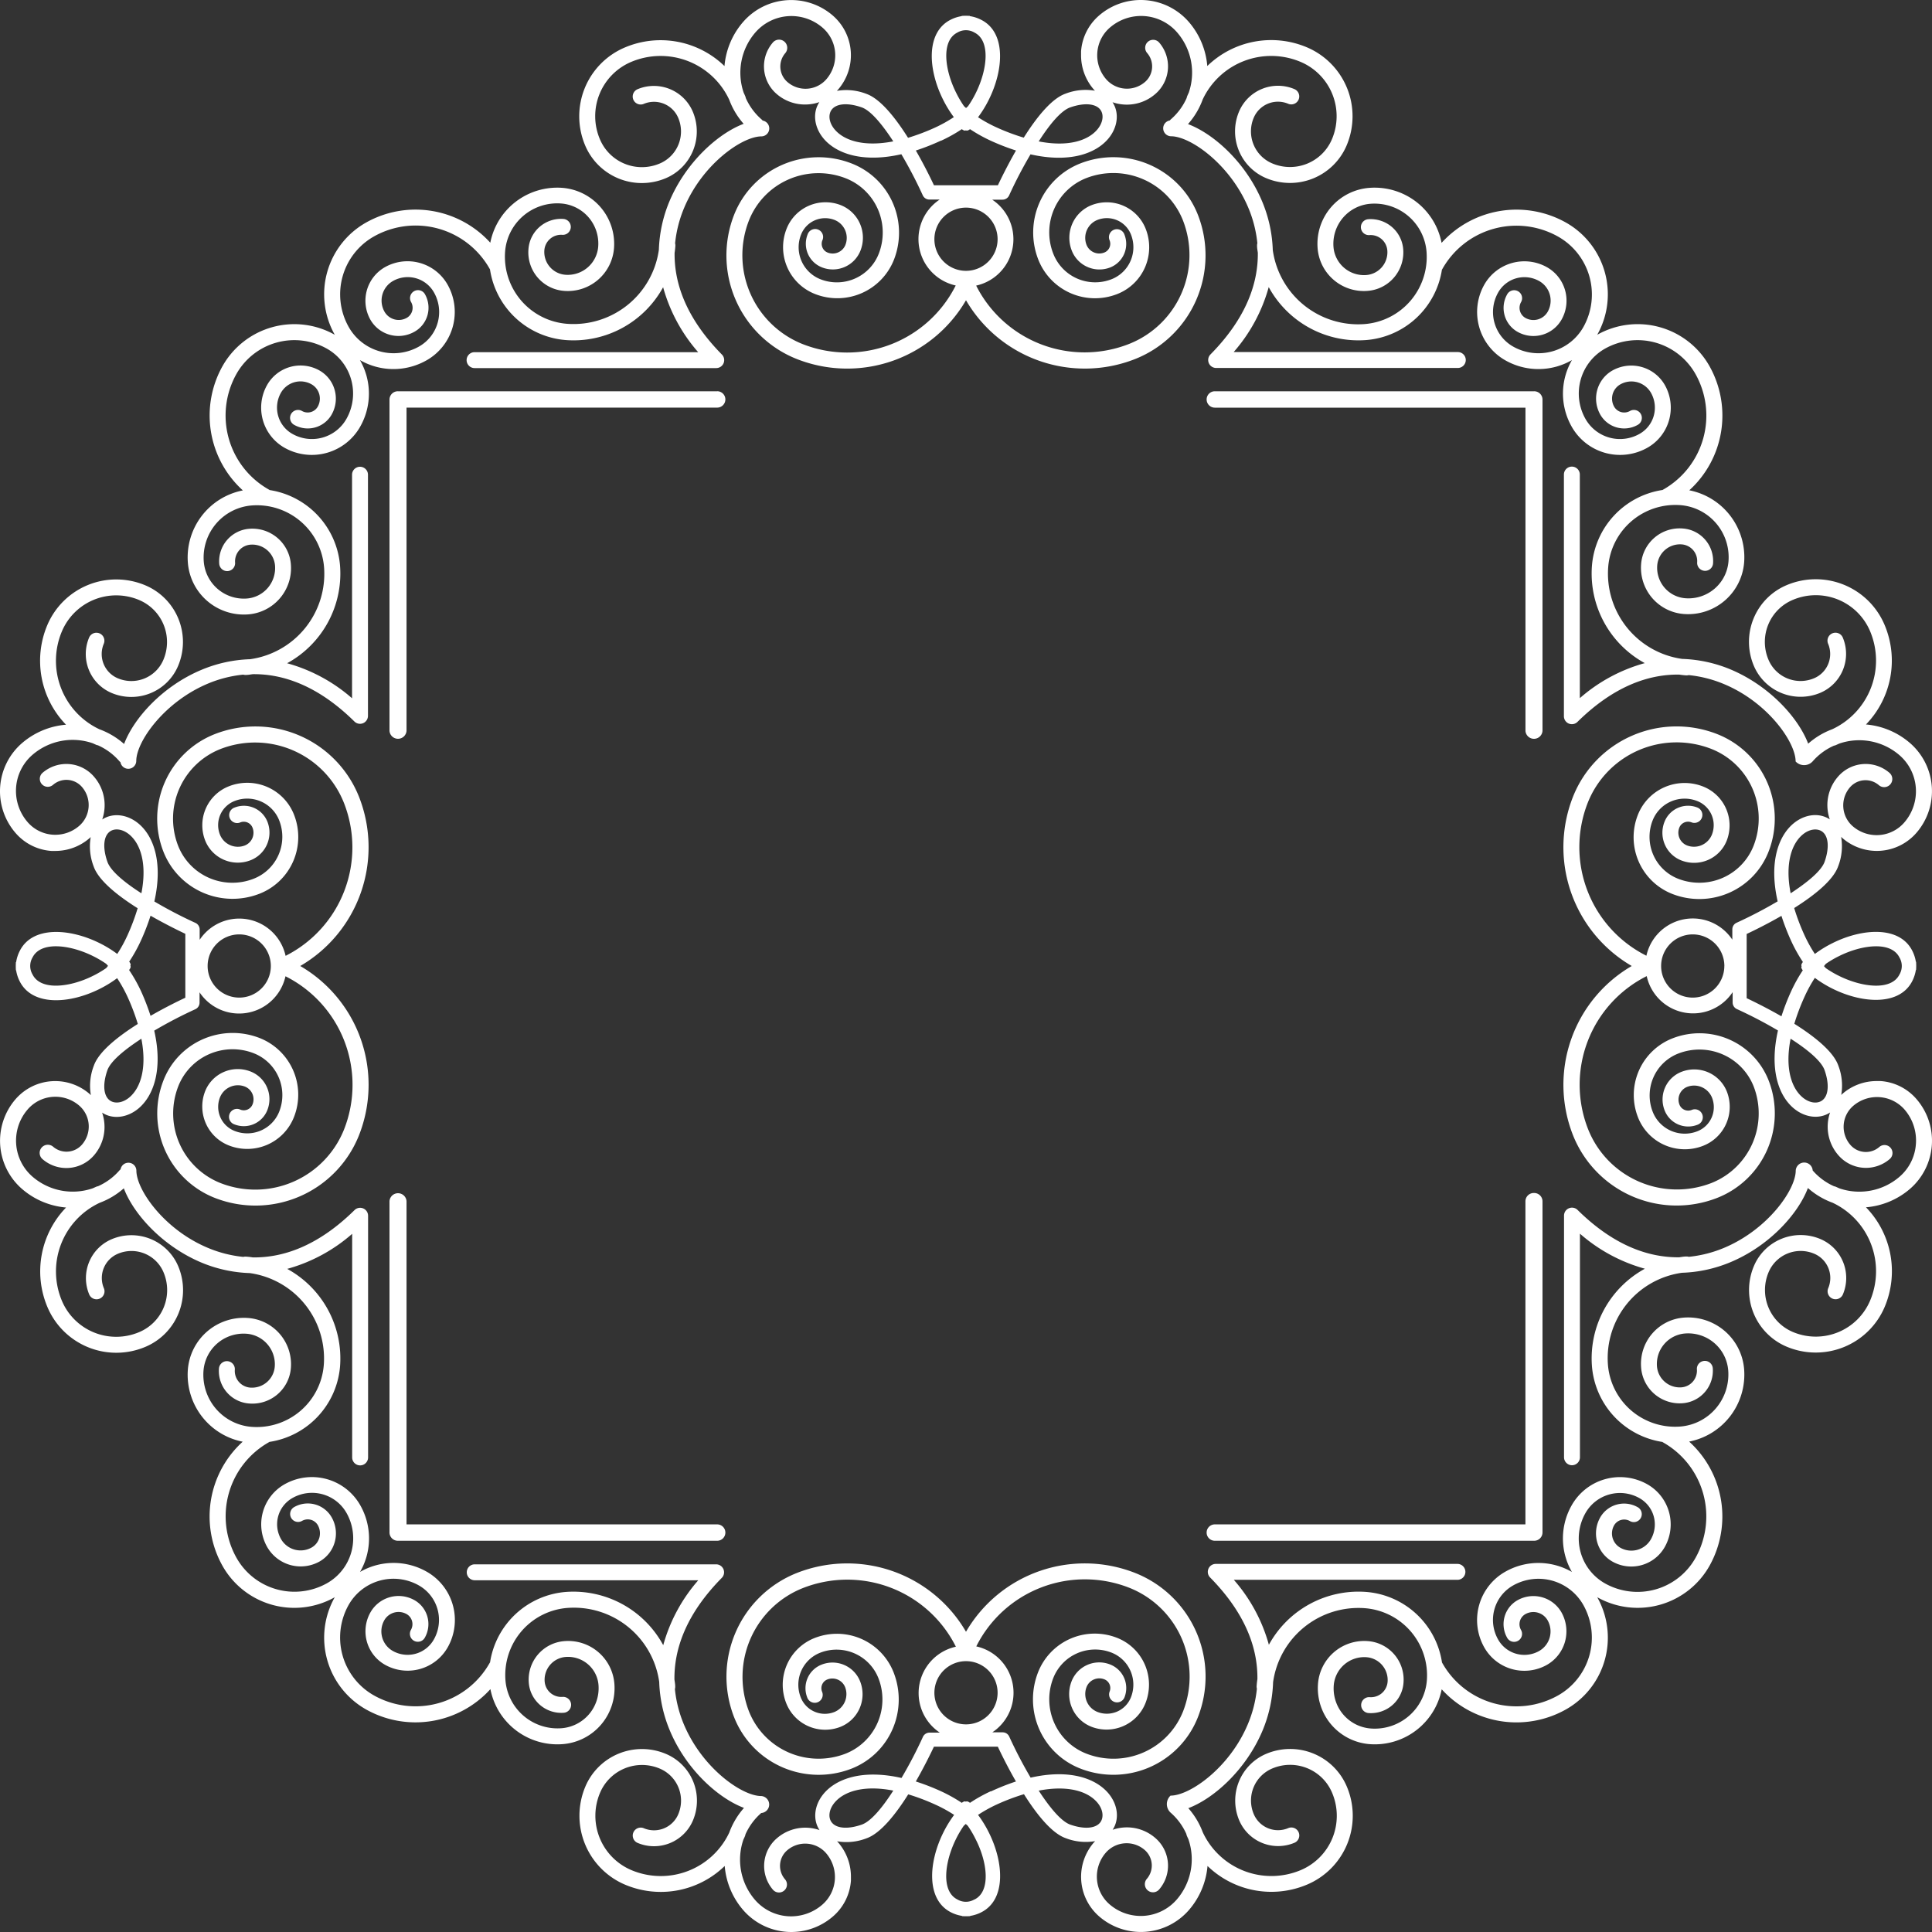 <svg xmlns="http://www.w3.org/2000/svg" viewBox="-0.017 -0.017 500.035 500.035" style=""><rect x="-0.017" y="-0.017" width="500.035" height="500.035" fill="#333333" stroke="none"/><g><title>Depositphotos_70386021_bo</title><g data-name="Layer 2"><g data-name="Layer 1" fill="#fff"><path d="M486.7 279.78h-1a13.49 13.49 0 0 0-8.87 3.31l-.3.28a14.38 14.38 0 0 0-.77-7.62c-1.27-3.63-6.21-7.55-11.38-10.8a55.59 55.59 0 0 1 2.65-7 36.12 36.12 0 0 1 2.67-4.88 29.67 29.67 0 0 0 4.55 2.79c7.83 3.9 17.44 4.46 20.68-2a9.47 9.47 0 0 0 .91-2.83h.06a16.42 16.42 0 0 0 0-2.12h-.06a9.45 9.45 0 0 0-.91-2.82c-3.24-6.48-12.85-5.92-20.68-2a29.67 29.67 0 0 0-4.55 2.79A36.2 36.2 0 0 1 467 242a55.59 55.59 0 0 1-2.65-7c5.16-3.25 10.11-7.17 11.38-10.8a14.38 14.38 0 0 0 .77-7.62l.3.28a13.58 13.58 0 0 0 19.2-1.34 16.48 16.48 0 0 0-1.67-23.22 20 20 0 0 0-11.4-4.81 23.75 23.75 0 0 0 4.83-25.74 19.34 19.34 0 0 0-25.39-10.31 15.92 15.92 0 0 0-8.47 20.85 13.15 13.15 0 0 0 17.22 7 10.94 10.94 0 0 0 5.81-14.29 2.06 2.06 0 0 0-3.8 1.6 6.81 6.81 0 0 1-3.62 8.92 9 9 0 0 1-11.82-4.8 11.79 11.79 0 0 1 6.31-15.48 15.25 15.25 0 0 1 20 8.12 19.59 19.59 0 0 1-9.82 25.37 19.88 19.88 0 0 0-6.21 3.73c-2.56-6.76-10.08-15-20.05-19.2a35.37 35.37 0 0 0-12.55-2.74 22.31 22.31 0 0 1-19.16-23.74 17.43 17.43 0 0 1 18.67-16.06 13.53 13.53 0 0 1 12.47 14.5 10.4 10.4 0 0 1-11.15 9.6 7.92 7.92 0 0 1-7.3-8.48 5.92 5.92 0 0 1 6.34-5.46 4.33 4.33 0 0 1 4 4.63 2.06 2.06 0 1 0 4.11.31 8.45 8.45 0 0 0-7.79-9.05 10 10 0 0 0-10.83 9.23 12 12 0 0 0 11.1 12.9 14.54 14.54 0 0 0 15.57-13.4 17.66 17.66 0 0 0-14.2-18.62 26.13 26.13 0 0 0 5.24-32.11 21.32 21.32 0 0 0-29-8.18l-.1.07.07-.1a21.33 21.33 0 0 0-8.18-29 26.16 26.16 0 0 0-32.14 5.28 17.66 17.66 0 0 0-18.63-14.24A14.54 14.54 0 0 0 341 64.17a12 12 0 0 0 12.9 11.1 10 10 0 0 0 9.26-10.76 8.45 8.45 0 0 0-9.05-7.79 2.06 2.06 0 1 0 .31 4.11 4.33 4.33 0 0 1 4.63 4 5.92 5.92 0 0 1-5.46 6.34 7.92 7.92 0 0 1-8.48-7.3 10.4 10.4 0 0 1 9.6-11.15 13.53 13.53 0 0 1 14.49 12.47 17.44 17.44 0 0 1-16.06 18.67A22.31 22.31 0 0 1 329.4 64.7a35.36 35.36 0 0 0-2.74-12.55c-4.17-10-12.44-17.5-19.2-20.05a19.9 19.9 0 0 0 3.81-6.39A19.59 19.59 0 0 1 336.6 16a15.26 15.26 0 0 1 8.12 20 11.79 11.79 0 0 1-15.45 6.28 9 9 0 0 1-4.8-11.82 6.81 6.81 0 0 1 8.92-3.62 2.06 2.06 0 0 0 1.6-3.8 10.94 10.94 0 0 0-14.32 5.82 13.14 13.14 0 0 0 7 17.22 15.91 15.91 0 0 0 20.85-8.47 19.38 19.38 0 0 0-10.31-25.39 23.75 23.75 0 0 0-25.76 4.85 19.93 19.93 0 0 0-4.79-11.42A16.48 16.48 0 0 0 284.44 4a13.49 13.49 0 0 0-4.66 9.29v1a13.49 13.49 0 0 0 3.31 8.87l.28.3a14.38 14.38 0 0 0-7.62.77c-3.63 1.27-7.55 6.21-10.8 11.38A55.58 55.58 0 0 1 258 33a36.11 36.11 0 0 1-4.88-2.67 29.67 29.67 0 0 0 2.79-4.55c3.9-7.83 4.46-17.44-2-20.68a9.46 9.46 0 0 0-2.91-.94V4.1a16.42 16.42 0 0 0-2.12 0v.06a9.45 9.45 0 0 0-2.82.91c-6.48 3.24-5.92 12.85-2 20.68a29.67 29.67 0 0 0 2.79 4.55A36.19 36.19 0 0 1 242 33a55.58 55.58 0 0 1-7 2.65c-3.25-5.16-7.17-10.11-10.8-11.38a14.38 14.38 0 0 0-7.62-.77l.28-.3A13.58 13.58 0 0 0 215.52 4a16.48 16.48 0 0 0-23.22 1.68 20 20 0 0 0-4.81 11.4 23.75 23.75 0 0 0-25.74-4.83 19.34 19.34 0 0 0-10.31 25.39 15.92 15.92 0 0 0 20.85 8.47 13.14 13.14 0 0 0 7-17.22A10.94 10.94 0 0 0 165 23.07a2.06 2.06 0 0 0 1.6 3.8 6.81 6.81 0 0 1 8.92 3.62 9 9 0 0 1-4.8 11.82A11.79 11.79 0 0 1 155.24 36a15.25 15.25 0 0 1 8.12-20 19.59 19.59 0 0 1 25.37 9.82 19.87 19.87 0 0 0 3.72 6.21c-6.76 2.56-15 10.08-19.2 20.05a35.37 35.37 0 0 0-2.74 12.55 22.31 22.31 0 0 1-23.74 19.16 17.43 17.43 0 0 1-16.06-18.67 13.53 13.53 0 0 1 14.5-12.47 10.4 10.4 0 0 1 9.6 11.15 7.92 7.92 0 0 1-8.48 7.3 5.92 5.92 0 0 1-5.46-6.34 4.33 4.33 0 0 1 4.63-4 2.06 2.06 0 1 0 .31-4.11 8.45 8.45 0 0 0-9.05 7.79A10 10 0 0 0 146 75.27a12 12 0 0 0 12.9-11.1 14.54 14.54 0 0 0-13.4-15.57 17.66 17.66 0 0 0-18.62 14.2 26.13 26.13 0 0 0-32.11-5.24 21.32 21.32 0 0 0-8.18 29l.07.1-.1-.07a21.33 21.33 0 0 0-29 8.18 26.16 26.16 0 0 0 5.28 32.14 17.67 17.67 0 0 0-14.24 18.63A14.54 14.54 0 0 0 64.17 159a12 12 0 0 0 11.1-12.9 10 10 0 0 0-10.76-9.26 8.45 8.45 0 0 0-7.79 9.05 2.06 2.06 0 1 0 4.11-.31 4.33 4.33 0 0 1 4-4.63 5.92 5.92 0 0 1 6.34 5.46 7.92 7.92 0 0 1-7.3 8.48 10.4 10.4 0 0 1-11.15-9.6 13.53 13.53 0 0 1 12.47-14.49 17.44 17.44 0 0 1 18.67 16.06A22.31 22.31 0 0 1 64.7 170.6a35.36 35.36 0 0 0-12.55 2.74c-10 4.17-17.5 12.44-20.05 19.2a19.9 19.9 0 0 0-6.39-3.81A19.59 19.59 0 0 1 16 163.4a15.26 15.26 0 0 1 20-8.12 11.79 11.79 0 0 1 6.28 15.45 9 9 0 0 1-11.82 4.8 6.81 6.81 0 0 1-3.62-8.92 2.06 2.06 0 0 0-3.8-1.6 10.94 10.94 0 0 0 5.82 14.32 13.14 13.14 0 0 0 17.22-7 15.91 15.91 0 0 0-8.47-20.85 19.38 19.38 0 0 0-25.39 10.31 23.75 23.75 0 0 0 4.85 25.76 19.93 19.93 0 0 0-11.42 4.79A16.48 16.48 0 0 0 4 215.56a13.49 13.49 0 0 0 9.29 4.66h1a13.49 13.49 0 0 0 8.87-3.31l.3-.28a14.38 14.38 0 0 0 .77 7.62c1.27 3.63 6.21 7.55 11.38 10.8A55.59 55.59 0 0 1 33 242a36.12 36.12 0 0 1-2.67 4.88 29.66 29.66 0 0 0-4.55-2.79c-7.83-3.9-17.44-4.46-20.68 2a9.47 9.47 0 0 0-.94 2.91H4.1a16.42 16.42 0 0 0 0 2.12h.06a9.45 9.45 0 0 0 .91 2.82c3.24 6.48 12.85 5.92 20.68 2a29.68 29.68 0 0 0 4.55-2.79A36.2 36.2 0 0 1 33 258a55.59 55.59 0 0 1 2.65 7c-5.16 3.25-10.11 7.17-11.38 10.8a14.38 14.38 0 0 0-.77 7.62l-.3-.28A13.58 13.58 0 0 0 4 284.48a16.48 16.48 0 0 0 1.68 23.22 20 20 0 0 0 11.4 4.81 23.75 23.75 0 0 0-4.83 25.74 19.34 19.34 0 0 0 25.39 10.31 15.92 15.92 0 0 0 8.47-20.85 13.15 13.15 0 0 0-17.22-7A10.94 10.94 0 0 0 23.07 335a2.06 2.06 0 0 0 3.8-1.6 6.81 6.81 0 0 1 3.62-8.92 9 9 0 0 1 11.82 4.8A11.79 11.79 0 0 1 36 344.76a15.25 15.25 0 0 1-20-8.12 19.6 19.6 0 0 1 9.82-25.37 19.87 19.87 0 0 0 6.21-3.73c2.56 6.76 10.08 15 20.05 19.2a35.37 35.37 0 0 0 12.55 2.74 22.31 22.31 0 0 1 19.16 23.74 17.43 17.43 0 0 1-18.67 16.06 13.53 13.53 0 0 1-12.47-14.5 10.4 10.4 0 0 1 11.15-9.6 7.92 7.92 0 0 1 7.3 8.48 5.92 5.92 0 0 1-6.34 5.46 4.33 4.33 0 0 1-4-4.63 2.06 2.06 0 1 0-4.11-.31 8.45 8.45 0 0 0 7.79 9.05A10 10 0 0 0 75.27 354a12 12 0 0 0-11.1-12.9 14.54 14.54 0 0 0-15.57 13.4 17.66 17.66 0 0 0 14.2 18.62 26.13 26.13 0 0 0-5.24 32.11 21.32 21.32 0 0 0 29 8.18l.1-.07-.07.1a21.33 21.33 0 0 0 8.18 29 26.16 26.16 0 0 0 32.14-5.28 17.66 17.66 0 0 0 18.63 14.24A14.54 14.54 0 0 0 159 435.83a12 12 0 0 0-12.9-11.1 10 10 0 0 0-9.26 10.76 8.45 8.45 0 0 0 9.05 7.79 2.06 2.06 0 1 0-.31-4.11 4.33 4.33 0 0 1-4.63-4 5.92 5.92 0 0 1 5.46-6.34 7.92 7.92 0 0 1 8.48 7.3 10.4 10.4 0 0 1-9.6 11.15 13.53 13.53 0 0 1-14.49-12.47 17.44 17.44 0 0 1 16.06-18.67 22.31 22.31 0 0 1 23.74 19.16 35.36 35.36 0 0 0 2.74 12.55c4.17 10 12.44 17.5 19.2 20.05a19.9 19.9 0 0 0-3.81 6.39A19.59 19.59 0 0 1 163.4 484a15.26 15.26 0 0 1-8.12-20 11.79 11.79 0 0 1 15.45-6.28 9 9 0 0 1 4.8 11.82 6.81 6.81 0 0 1-8.92 3.62 2.06 2.06 0 0 0-1.6 3.8 10.94 10.94 0 0 0 14.32-5.82 13.14 13.14 0 0 0-7-17.22 15.91 15.91 0 0 0-20.85 8.47 19.38 19.38 0 0 0 10.31 25.39 23.75 23.75 0 0 0 25.76-4.85 19.93 19.93 0 0 0 4.79 11.42 16.48 16.48 0 0 0 23.22 1.65 13.49 13.49 0 0 0 4.66-9.29v-1a13.49 13.49 0 0 0-3.31-8.87l-.28-.3a14.38 14.38 0 0 0 7.62-.77c3.63-1.27 7.55-6.21 10.8-11.38a55.59 55.59 0 0 1 7 2.65 36.12 36.12 0 0 1 4.88 2.67 29.67 29.67 0 0 0-2.79 4.55c-3.9 7.83-4.46 17.44 2 20.68a9.47 9.47 0 0 0 2.83.91v.06a16.45 16.45 0 0 0 2.12 0v-.06a9.45 9.45 0 0 0 2.82-.91c6.48-3.24 5.92-12.85 2-20.68a29.67 29.67 0 0 0-2.79-4.55A36.2 36.2 0 0 1 258 467a55.59 55.59 0 0 1 7-2.65c3.25 5.16 7.17 10.11 10.8 11.38a14.38 14.38 0 0 0 7.62.77l-.28.3a13.58 13.58 0 0 0 1.34 19.2 16.48 16.48 0 0 0 23.22-1.67 20 20 0 0 0 4.81-11.4 23.75 23.75 0 0 0 25.74 4.83 19.34 19.34 0 0 0 10.31-25.39 15.92 15.92 0 0 0-20.85-8.47 13.15 13.15 0 0 0-7 17.22 10.94 10.94 0 0 0 14.29 5.81 2.06 2.06 0 0 0-1.6-3.8 6.81 6.81 0 0 1-8.92-3.62 9 9 0 0 1 4.8-11.82 11.79 11.79 0 0 1 15.48 6.31 15.25 15.25 0 0 1-8.12 20 19.6 19.6 0 0 1-25.37-9.82 19.88 19.88 0 0 0-3.73-6.21c6.76-2.56 15-10.08 19.2-20.05a35.37 35.37 0 0 0 2.74-12.55 22.31 22.31 0 0 1 23.74-19.16 17.43 17.43 0 0 1 16.06 18.67 13.53 13.53 0 0 1-14.5 12.47 10.4 10.4 0 0 1-9.6-11.15 7.92 7.92 0 0 1 8.48-7.3 5.92 5.92 0 0 1 5.46 6.34 4.33 4.33 0 0 1-4.63 4 2.06 2.06 0 1 0-.31 4.11 8.45 8.45 0 0 0 9.05-7.79 10 10 0 0 0-9.23-10.83 12 12 0 0 0-12.9 11.1 14.54 14.54 0 0 0 13.4 15.57 17.66 17.66 0 0 0 18.62-14.2 26.13 26.13 0 0 0 32.11 5.24 21.32 21.32 0 0 0 8.18-29l-.07-.1.1.07a21.33 21.33 0 0 0 29-8.18 26.16 26.16 0 0 0-5.28-32.14 17.67 17.67 0 0 0 14.24-18.63A14.54 14.54 0 0 0 435.83 341a12 12 0 0 0-11.1 12.9 10 10 0 0 0 10.76 9.26 8.45 8.45 0 0 0 7.79-9.05 2.06 2.06 0 1 0-4.11.31 4.33 4.33 0 0 1-4 4.63 5.92 5.92 0 0 1-6.34-5.46 7.92 7.92 0 0 1 7.3-8.48 10.4 10.4 0 0 1 11.15 9.6 13.53 13.53 0 0 1-12.47 14.49 17.44 17.44 0 0 1-18.67-16.06 22.31 22.31 0 0 1 19.16-23.74 35.36 35.36 0 0 0 12.55-2.74c10-4.17 17.5-12.44 20.05-19.2a19.9 19.9 0 0 0 6.39 3.81A19.59 19.59 0 0 1 484 336.6a15.26 15.26 0 0 1-20 8.12 11.79 11.79 0 0 1-6.28-15.45 9 9 0 0 1 11.82-4.8 6.81 6.81 0 0 1 3.62 8.92 2.06 2.06 0 0 0 3.8 1.6 10.94 10.94 0 0 0-5.82-14.32 13.14 13.14 0 0 0-17.22 7 15.91 15.91 0 0 0 8.47 20.85 19.38 19.38 0 0 0 25.39-10.31 23.75 23.75 0 0 0-4.85-25.76 19.93 19.93 0 0 0 11.42-4.79 16.48 16.48 0 0 0 1.65-23.22 13.49 13.49 0 0 0-9.3-4.66zm-14.17-30.33a26.55 26.55 0 0 1 3.4-2c6-3 13.54-3.9 15.66.34a4.32 4.32 0 0 1 0 4.42c-2.12 4.23-9.65 3.33-15.66.34a26.54 26.54 0 0 1-3.4-2l-.47-.52zm-445.06 1.09a26.54 26.54 0 0 1-3.4 2c-6 3-13.54 3.9-15.66-.34a4.32 4.32 0 0 1 0-4.42c2.12-4.23 9.65-3.33 15.66-.34a26.54 26.54 0 0 1 3.4 2l.47.52zM472.23 277c1.27 3.65 1 6.65-.69 7.83-1.32.91-3.32.59-5-.81-2.83-2.36-4.64-7.4-3.12-15.2 4.4 2.81 8 5.8 8.81 8.18zm-5.65-28s-.6.71-.29 1.06c-.31.35.29 1.06.29 1.06a39.65 39.65 0 0 0-3 5.38 58.94 58.94 0 0 0-2.53 6.52c-3.75-2.15-7.21-3.84-9-4.69v-16.62c1.81-.85 5.27-2.54 9-4.69a58.84 58.84 0 0 0 2.53 6.52 39.62 39.62 0 0 0 3 5.38zm5.65-26c-.81 2.34-4.41 5.32-8.8 8.18-1.51-7.8.29-12.84 3.12-15.2 1.66-1.39 3.67-1.71 5-.8 1.69 1.18 1.95 4.18.68 7.82zM277 27.77c3.65-1.27 6.65-1 7.83.69.91 1.32.59 3.32-.81 5-2.36 2.83-7.4 4.64-15.2 3.12 2.81-4.4 5.8-8 8.18-8.81zM247.77 8.41a4.32 4.32 0 0 1 4.42 0c4.23 2.12 3.33 9.65.34 15.66a26.54 26.54 0 0 1-2 3.4l-.52.47-.52-.47a26.56 26.56 0 0 1-2-3.4c-3.05-6.01-3.95-13.54.28-15.66zm-4.23 28a39.61 39.61 0 0 0 5.38-3s.71.6 1.06.29c.35.31 1.06-.29 1.06-.29a39.65 39.65 0 0 0 5.38 3 59 59 0 0 0 6.52 2.53c-2.15 3.75-3.84 7.21-4.69 9h-16.54c-.85-1.81-2.54-5.27-4.69-9a58.85 58.85 0 0 0 6.52-2.57zM250 70.08a8.18 8.18 0 1 1 8.18-8.17 8.19 8.19 0 0 1-8.18 8.17zm-27-42.31c2.34.81 5.32 4.41 8.18 8.8-7.8 1.51-12.84-.29-15.2-3.12-1.39-1.66-1.71-3.67-.8-5 1.18-1.69 4.18-1.95 7.82-.68zM27.77 223c-1.27-3.65-1-6.65.69-7.83 1.32-.91 3.32-.59 5 .81 2.83 2.36 4.64 7.4 3.12 15.2-4.4-2.81-8-5.8-8.81-8.18zm5.65 28s.6-.71.29-1.06c.31-.35-.29-1.06-.29-1.06a39.64 39.64 0 0 0 3-5.38 58.94 58.94 0 0 0 2.53-6.52c3.75 2.15 7.21 3.84 9 4.69v16.54c-1.81.85-5.27 2.54-9 4.69a58.84 58.84 0 0 0-2.53-6.52 39.61 39.61 0 0 0-3-5.3zm-5.65 26c.81-2.34 4.41-5.32 8.8-8.18 1.51 7.8-.29 12.84-3.12 15.2-1.66 1.39-3.67 1.71-5 .8-1.69-1.18-1.95-4.18-.68-7.82zM223 472.23c-3.65 1.27-6.65 1-7.83-.69-.91-1.32-.59-3.32.81-5 2.36-2.83 7.4-4.64 15.2-3.12-2.81 4.4-5.8 8-8.18 8.81zm29.18 19.36a4.32 4.32 0 0 1-4.42 0c-4.23-2.12-3.33-9.65-.34-15.66a26.54 26.54 0 0 1 2-3.4l.52-.47.52.47a26.56 26.56 0 0 1 2 3.4c3.1 6.01 4 13.54-.23 15.66zm4.23-28a39.6 39.6 0 0 0-5.38 3s-.71-.6-1.06-.29c-.35-.31-1.06.29-1.06.29a39.63 39.63 0 0 0-5.38-3 58.94 58.94 0 0 0-6.52-2.53c2.15-3.75 3.84-7.21 4.69-9h16.54c.85 1.81 2.54 5.27 4.69 9a58.84 58.84 0 0 0-6.47 2.57zM250 429.92a8.18 8.18 0 1 1-8.18 8.17 8.19 8.19 0 0 1 8.18-8.17zm27 42.31c-2.34-.81-5.32-4.41-8.18-8.8 7.8-1.51 12.84.29 15.2 3.12 1.39 1.66 1.71 3.67.8 5-1.18 1.69-4.18 1.95-7.82.68zM495.85 296.1a12.25 12.25 0 0 1-4.23 8.44 15.93 15.93 0 0 1-15.6 3l-.89-.4a2 2 0 0 0-.46-.13 15.81 15.81 0 0 1-5.53-4.09 2.2 2.2 0 0 0-4.39 0c0 5-7.2 15.24-18.48 20a31.79 31.79 0 0 1-9.2 2.35 2 2 0 0 0-.52-.08h-.16c-.61 0-1.2.12-1.79.2-7.66.09-16.74-2.81-26.31-12.25a2.06 2.06 0 0 0-3.51 1.47v62.54a2.06 2.06 0 1 0 4.12 0v-57.87a42.72 42.72 0 0 0 16.81 9.07A26.44 26.44 0 0 0 412 353.5a21.57 21.57 0 0 0 18.23 19.68l.13.09a22 22 0 0 1 8.44 29.94 17.21 17.21 0 0 1-23.39 6.6 13.34 13.34 0 0 1-5.12-18.15 10.26 10.26 0 0 1 14-3.94 7.8 7.8 0 0 1 3 10.61 5.82 5.82 0 0 1-7.93 2.24 4.25 4.25 0 0 1-1.63-5.78 3 3 0 0 1 4.06-1.15 2.06 2.06 0 1 0 2-3.6 7.11 7.11 0 0 0-9.67 2.73 8.37 8.37 0 0 0 3.21 11.39 9.95 9.95 0 0 0 13.54-3.82 11.93 11.93 0 0 0-4.57-16.22 14.38 14.38 0 0 0-19.57 5.52 17.35 17.35 0 0 0-1.57 13.27 17.55 17.55 0 0 0 1.66 3.92 17.54 17.54 0 0 0-3.92-1.66 17.35 17.35 0 0 0-13.27 1.57 14.38 14.38 0 0 0-5.52 19.57 11.91 11.91 0 0 0 16.22 4.58 10 10 0 0 0 3.82-13.54 8.37 8.37 0 0 0-11.39-3.21 7.11 7.11 0 0 0-2.73 9.67 2.06 2.06 0 1 0 3.6-2 3 3 0 0 1 1.14-4.06 4.24 4.24 0 0 1 5.78 1.63 5.83 5.83 0 0 1-2.23 7.92 7.79 7.79 0 0 1-10.61-3 10.26 10.26 0 0 1 3.94-14 13.34 13.34 0 0 1 18.15 5.12 17.21 17.21 0 0 1-6.6 23.39 22 22 0 0 1-29.94-8.44l-.06-.09A21.56 21.56 0 0 0 353.54 412a26.44 26.44 0 0 0-25.15 13.68 42.73 42.73 0 0 0-9.07-16.81h57.87a2.06 2.06 0 1 0 0-4.12h-62.54a2.06 2.06 0 0 0-1.47 3.51c9.43 9.57 12.34 18.65 12.24 26.31-.09.59-.16 1.19-.2 1.8a2 2 0 0 0 .07.67 31.78 31.78 0 0 1-2.35 9.2c-4.72 11.28-15 18.48-20 18.48a3 3 0 0 0 0 4.39 15.82 15.82 0 0 1 4.09 5.54 2.05 2.05 0 0 0 .13.46c.13.3.26.6.4.89a15.93 15.93 0 0 1-3 15.6 12.34 12.34 0 0 1-17.4 1.26 9.46 9.46 0 0 1-1-13.34 7.15 7.15 0 0 1 10.09-.73 5.31 5.31 0 0 1 .54 7.49A2.06 2.06 0 0 0 300 489a9.43 9.43 0 0 0-1-13.31 11.2 11.2 0 0 0-8.19-2.72 11.33 11.33 0 0 0-2.86.59c1.8-2.71 1.38-6.47-1.07-9.41-3.22-3.85-10-6.39-20.15-4.08a114.9 114.9 0 0 1-5.54-10.63 1.87 1.87 0 0 0-1.71-1.1h-2.67a12.29 12.29 0 0 0-4.15-22.24 31.43 31.43 0 0 1 39.59-15.18 24.73 24.73 0 0 1 13.93 32 19.37 19.37 0 0 1-25.09 10.91 15.09 15.09 0 0 1-8.5-19.54 11.64 11.64 0 0 1 15.1-6.57 8.9 8.9 0 0 1 5 11.55 6.7 6.7 0 0 1-8.7 3.78 5 5 0 0 1-2.79-6.43 3.55 3.55 0 0 1 4.61-2 2.43 2.43 0 0 1 1.37 3.15 2.06 2.06 0 1 0 3.84 1.51 6.55 6.55 0 0 0-3.69-8.49 7.68 7.68 0 0 0-10 4.33 9.08 9.08 0 0 0 5.12 11.77 10.83 10.83 0 0 0 14-6.11 13 13 0 0 0-7.34-16.89 15.76 15.76 0 0 0-20.45 8.89 19.22 19.22 0 0 0 10.82 24.89 23.5 23.5 0 0 0 30.52-13.2 28.83 28.83 0 0 0-16.25-37.39A35.57 35.57 0 0 0 250 422.31a35.57 35.57 0 0 0-43.74-15.23A28.86 28.86 0 0 0 190 444.47a23.5 23.5 0 0 0 30.44 13.24 19.21 19.21 0 0 0 10.82-24.89 15.76 15.76 0 0 0-20.44-8.89 13 13 0 0 0-7.34 16.89 10.83 10.83 0 0 0 14 6.11 9.08 9.08 0 0 0 5.12-11.77 7.68 7.68 0 0 0-10-4.33 6.55 6.55 0 0 0-3.69 8.49 2.06 2.06 0 1 0 3.83-1.51 2.43 2.43 0 0 1 1.37-3.15 3.55 3.55 0 0 1 4.61 2 5 5 0 0 1-2.79 6.42 6.7 6.7 0 0 1-8.7-3.78 8.9 8.9 0 0 1 5-11.55 11.64 11.64 0 0 1 15.1 6.57 15.09 15.09 0 0 1-8.5 19.54A19.37 19.37 0 0 1 193.86 443a24.73 24.73 0 0 1 13.93-32 31.43 31.43 0 0 1 39.59 15.18 12.29 12.29 0 0 0-4.15 22.24h-2.67a1.88 1.88 0 0 0-1.71 1.1 114.6 114.6 0 0 1-5.54 10.63c-10.19-2.3-16.93.23-20.15 4.08-2.45 2.94-2.87 6.7-1.07 9.41a11.33 11.33 0 0 0-2.86-.59 11.21 11.21 0 0 0-8.19 2.72 9.43 9.43 0 0 0-1 13.31 2.06 2.06 0 0 0 3.12-2.7 5.31 5.31 0 0 1 .54-7.49 7.15 7.15 0 0 1 10.09.73 9.46 9.46 0 0 1-1 13.34 12.34 12.34 0 0 1-17.4-1.26 15.93 15.93 0 0 1-3-15.6c.14-.29.28-.59.4-.89a2 2 0 0 0 .13-.46 15.82 15.82 0 0 1 4.09-5.53 2.2 2.2 0 0 0 0-4.39c-5 0-15.24-7.2-20-18.48a31.79 31.79 0 0 1-2.35-9.2 2 2 0 0 0 .08-.52v-.16c0-.61-.12-1.2-.2-1.79-.09-7.66 2.81-16.74 12.25-26.31a2.06 2.06 0 0 0-1.47-3.51h-62.47a2.06 2.06 0 1 0 0 4.12h57.86a42.72 42.72 0 0 0-9.07 16.81A26.44 26.44 0 0 0 146.5 412a21.57 21.57 0 0 0-19.68 18.23l-.09.13a22 22 0 0 1-29.94 8.44 17.21 17.21 0 0 1-6.6-23.39 13.34 13.34 0 0 1 18.15-5.12 10.26 10.26 0 0 1 3.94 14 7.8 7.8 0 0 1-10.61 3 5.82 5.82 0 0 1-2.24-7.93 4.25 4.25 0 0 1 5.78-1.63 3 3 0 0 1 1.15 4.06 2.06 2.06 0 1 0 3.6 2 7.11 7.11 0 0 0-2.73-9.67 8.37 8.37 0 0 0-11.39 3.21 9.95 9.95 0 0 0 3.82 13.54 11.93 11.93 0 0 0 16.22-4.57 14.38 14.38 0 0 0-5.52-19.57 17.35 17.35 0 0 0-13.27-1.57 17.55 17.55 0 0 0-3.92 1.66 17.54 17.54 0 0 0 1.66-3.92 17.35 17.35 0 0 0-1.57-13.27 14.38 14.38 0 0 0-19.57-5.52 11.91 11.91 0 0 0-4.58 16.22 10 10 0 0 0 13.54 3.82 8.37 8.37 0 0 0 3.21-11.39 7.11 7.11 0 0 0-9.67-2.76 2.06 2.06 0 1 0 2 3.6 3 3 0 0 1 4.06 1.14 4.24 4.24 0 0 1-1.63 5.78 5.83 5.83 0 0 1-7.92-2.23 7.79 7.79 0 0 1 3-10.61 10.26 10.26 0 0 1 14 3.94 13.34 13.34 0 0 1-5.12 18.15 17.21 17.21 0 0 1-23.39-6.6 22 22 0 0 1 8.44-29.94l.09-.06A21.56 21.56 0 0 0 88 353.54a26.44 26.44 0 0 0-13.68-25.15 42.72 42.72 0 0 0 16.81-9.07v57.87a2.06 2.06 0 1 0 4.12 0v-62.54a2.06 2.06 0 0 0-3.51-1.47c-9.57 9.43-18.65 12.34-26.31 12.24-.59-.09-1.19-.16-1.8-.2a2 2 0 0 0-.67.07 31.78 31.78 0 0 1-9.2-2.35c-11.28-4.72-18.48-15-18.48-20a2.06 2.06 0 0 0-4.09-.31 2.07 2.07 0 0 0-.3.28 15.82 15.82 0 0 1-5.54 4.09 2.05 2.05 0 0 0-.46.13l-.89.4a15.93 15.93 0 0 1-15.6-3 12.34 12.34 0 0 1-1.26-17.4 9.46 9.46 0 0 1 13.34-1 7.15 7.15 0 0 1 .73 10.09 5.31 5.31 0 0 1-7.49.54A2.06 2.06 0 0 0 11 300a9.43 9.43 0 0 0 13.31-1 11.2 11.2 0 0 0 2.69-8.19 11.33 11.33 0 0 0-.59-2.86c2.71 1.8 6.47 1.38 9.41-1.07 3.85-3.22 6.39-10 4.08-20.15a114.94 114.94 0 0 1 10.63-5.54 1.87 1.87 0 0 0 1.1-1.71v-2.67a12.29 12.29 0 0 0 22.24-4.15 31.43 31.43 0 0 1 15.18 39.59 24.73 24.73 0 0 1-32 13.93 19.37 19.37 0 0 1-10.91-25.09 15.09 15.09 0 0 1 19.54-8.5 11.64 11.64 0 0 1 6.57 15.1 8.9 8.9 0 0 1-11.55 5 6.7 6.7 0 0 1-3.78-8.7 5 5 0 0 1 6.43-2.79 3.55 3.55 0 0 1 2 4.61 2.43 2.43 0 0 1-3.15 1.37 2.06 2.06 0 1 0-1.52 3.82 6.55 6.55 0 0 0 8.49-3.69 7.68 7.68 0 0 0-4.33-10 9.08 9.08 0 0 0-11.77 5.12 10.83 10.83 0 0 0 6.11 14 13 13 0 0 0 16.89-7.34 15.76 15.76 0 0 0-8.89-20.45 19.22 19.22 0 0 0-24.88 10.94A23.5 23.5 0 0 0 55.53 310a28.83 28.83 0 0 0 37.39-16.25A35.57 35.57 0 0 0 77.69 250a35.57 35.57 0 0 0 15.23-43.74A28.86 28.86 0 0 0 55.53 190a23.5 23.5 0 0 0-13.23 30.46 19.21 19.21 0 0 0 24.89 10.82 15.76 15.76 0 0 0 8.89-20.44 13 13 0 0 0-16.89-7.34 10.83 10.83 0 0 0-6.11 14 9.08 9.08 0 0 0 11.77 5.12 7.68 7.68 0 0 0 4.33-10 6.55 6.55 0 0 0-8.5-3.62 2.06 2.06 0 1 0 1.51 3.83 2.43 2.43 0 0 1 3.15 1.37 3.55 3.55 0 0 1-2 4.61 5 5 0 0 1-6.43-2.81 6.7 6.7 0 0 1 3.78-8.7 8.9 8.9 0 0 1 11.55 5 11.64 11.64 0 0 1-6.57 15.1 15.09 15.09 0 0 1-19.54-8.4A19.37 19.37 0 0 1 57 193.86a24.73 24.73 0 0 1 32 13.93 31.43 31.43 0 0 1-15.1 39.58 12.29 12.29 0 0 0-22.24-4.15v-2.67a1.88 1.88 0 0 0-1.1-1.71 114.61 114.61 0 0 1-10.63-5.54c2.3-10.19-.23-16.93-4.08-20.15-2.94-2.45-6.7-2.87-9.41-1.07a11.33 11.33 0 0 0 .59-2.86 11.21 11.21 0 0 0-2.72-8.22A9.43 9.43 0 0 0 11 200a2.06 2.06 0 0 0 2.7 3.12 5.31 5.31 0 0 1 7.49.54 7.15 7.15 0 0 1-.73 10.09 9.46 9.46 0 0 1-13.34-1 12.34 12.34 0 0 1 1.26-17.4 15.93 15.93 0 0 1 15.6-3l.89.4a2 2 0 0 0 .46.13 15.82 15.82 0 0 1 5.53 4.09 2.06 2.06 0 0 0 .3.28 2.06 2.06 0 0 0 4.09-.31c0-5 7.2-15.24 18.48-20a31.79 31.79 0 0 1 9.2-2.35 2 2 0 0 0 .52.08h.16c.61 0 1.2-.12 1.79-.2 7.66-.09 16.74 2.81 26.31 12.25a2.06 2.06 0 0 0 3.51-1.47v-62.4a2.06 2.06 0 1 0-4.12 0v57.86a42.72 42.72 0 0 0-16.81-9.07A26.44 26.44 0 0 0 88 146.5a21.57 21.57 0 0 0-18.23-19.68l-.13-.09a22 22 0 0 1-8.48-29.93 17.21 17.21 0 0 1 23.39-6.6 13.34 13.34 0 0 1 5.12 18.15 10.26 10.26 0 0 1-14 3.94 7.8 7.8 0 0 1-3-10.61 5.82 5.82 0 0 1 7.93-2.24 4.25 4.25 0 0 1 1.63 5.78 3 3 0 0 1-4.06 1.15 2.06 2.06 0 1 0-2 3.6 7.11 7.11 0 0 0 9.67-2.73 8.37 8.37 0 0 0-3.21-11.39 9.95 9.95 0 0 0-13.54 3.82 11.93 11.93 0 0 0 4.57 16.22 14.38 14.38 0 0 0 19.57-5.52A17.35 17.35 0 0 0 94.8 97.1a17.55 17.55 0 0 0-1.66-3.92 17.55 17.55 0 0 0 3.92 1.66 17.35 17.35 0 0 0 13.27-1.57 14.38 14.38 0 0 0 5.52-19.57 11.91 11.91 0 0 0-16.22-4.58 10 10 0 0 0-3.82 13.54 8.37 8.37 0 0 0 11.39 3.21 7.11 7.11 0 0 0 2.8-9.68 2.06 2.06 0 1 0-3.6 2 3 3 0 0 1-1.14 4.06 4.24 4.24 0 0 1-5.78-1.63 5.83 5.83 0 0 1 2.23-7.92 7.79 7.79 0 0 1 10.61 3 10.26 10.26 0 0 1-3.94 14 13.34 13.34 0 0 1-18.18-5.15 17.21 17.21 0 0 1 6.6-23.39 22 22 0 0 1 29.94 8.44l.06.09A21.56 21.56 0 0 0 146.46 88a26.44 26.44 0 0 0 25.15-13.68 42.72 42.72 0 0 0 9.07 16.81h-57.87a2.06 2.06 0 1 0 0 4.12h62.54a2.06 2.06 0 0 0 1.47-3.51c-9.43-9.57-12.34-18.65-12.24-26.31.09-.59.16-1.19.2-1.8a2 2 0 0 0-.07-.67 31.78 31.78 0 0 1 2.35-9.2c4.72-11.28 15-18.48 20-18.48a2.06 2.06 0 0 0 .31-4.09 2.07 2.07 0 0 0-.28-.3 15.82 15.82 0 0 1-4.09-5.54 2.05 2.05 0 0 0-.13-.46c-.13-.3-.26-.6-.4-.89a15.93 15.93 0 0 1 3-15.6 12.34 12.34 0 0 1 17.4-1.26 9.46 9.46 0 0 1 1 13.34 7.15 7.15 0 0 1-10.09.73 5.31 5.31 0 0 1-.54-7.49A2.06 2.06 0 0 0 200 11a9.43 9.43 0 0 0 1 13.31 11.2 11.2 0 0 0 8.19 2.69 11.33 11.33 0 0 0 2.86-.59c-1.8 2.71-1.38 6.47 1.07 9.41 3.22 3.85 10 6.39 20.15 4.08a114.92 114.92 0 0 1 5.54 10.63 1.87 1.87 0 0 0 1.71 1.1h2.67a12.29 12.29 0 0 0 4.15 22.24 31.43 31.43 0 0 1-39.59 15.18 24.73 24.73 0 0 1-13.93-32 19.37 19.37 0 0 1 25.09-10.91 15.09 15.09 0 0 1 8.5 19.54 11.64 11.64 0 0 1-15.1 6.57 8.9 8.9 0 0 1-5-11.55 6.7 6.7 0 0 1 8.7-3.78 5 5 0 0 1 2.79 6.43 3.55 3.55 0 0 1-4.61 2 2.43 2.43 0 0 1-1.37-3.15 2.06 2.06 0 1 0-3.82-1.52 6.55 6.55 0 0 0 3.69 8.49 7.68 7.68 0 0 0 10-4.33 9.08 9.08 0 0 0-5.12-11.77 10.83 10.83 0 0 0-14 6.11 13 13 0 0 0 7.34 16.89 15.76 15.76 0 0 0 20.45-8.89 19.22 19.22 0 0 0-10.94-24.88A23.5 23.5 0 0 0 190 55.53a28.83 28.83 0 0 0 16.25 37.39A35.57 35.57 0 0 0 250 77.69a35.57 35.57 0 0 0 43.74 15.23A28.86 28.86 0 0 0 310 55.53a23.5 23.5 0 0 0-30.46-13.23 19.21 19.21 0 0 0-10.82 24.89 15.76 15.76 0 0 0 20.44 8.89 13 13 0 0 0 7.34-16.89 10.83 10.83 0 0 0-14-6.11 9.08 9.08 0 0 0-5.12 11.77 7.68 7.68 0 0 0 10 4.33 6.55 6.55 0 0 0 3.62-8.5 2.06 2.06 0 1 0-3.83 1.51 2.43 2.43 0 0 1-1.37 3.15 3.55 3.55 0 0 1-4.61-2 5 5 0 0 1 2.81-6.43 6.7 6.7 0 0 1 8.7 3.78 8.9 8.9 0 0 1-5 11.55 11.64 11.64 0 0 1-15.1-6.57 15.09 15.09 0 0 1 8.4-19.54A19.37 19.37 0 0 1 306.14 57a24.73 24.73 0 0 1-13.93 32 31.43 31.43 0 0 1-39.58-15.1 12.29 12.29 0 0 0 4.15-22.24h2.67a1.88 1.88 0 0 0 1.71-1.1 114.62 114.62 0 0 1 5.54-10.63c10.19 2.3 16.93-.23 20.15-4.08 2.45-2.94 2.87-6.7 1.07-9.41a11.33 11.33 0 0 0 2.86.59 11.21 11.21 0 0 0 8.22-2.72A9.43 9.43 0 0 0 300 11a2.06 2.06 0 0 0-3.12 2.7 5.31 5.31 0 0 1-.54 7.49 7.15 7.15 0 0 1-10.09-.73 9.46 9.46 0 0 1 1-13.34 12.34 12.34 0 0 1 17.4 1.26 15.93 15.93 0 0 1 3 15.6c-.14.29-.28.59-.4.89a2 2 0 0 0-.13.46 15.82 15.82 0 0 1-4.09 5.53 2.07 2.07 0 0 0-.28.3 2.06 2.06 0 0 0 .31 4.09c5 0 15.24 7.2 20 18.48a31.79 31.79 0 0 1 2.35 9.2 2 2 0 0 0-.08.52v.16c0 .61.12 1.2.2 1.79.09 7.66-2.81 16.74-12.25 26.31a2.06 2.06 0 0 0 1.47 3.51h62.54a2.06 2.06 0 1 0 0-4.12h-58.01a42.72 42.72 0 0 0 9.07-16.81A26.44 26.44 0 0 0 353.5 88a21.57 21.57 0 0 0 19.68-18.23l.09-.13a22 22 0 0 1 29.94-8.44 17.21 17.21 0 0 1 6.6 23.39 13.34 13.34 0 0 1-18.15 5.12 10.26 10.26 0 0 1-3.94-14 7.8 7.8 0 0 1 10.61-3 5.82 5.82 0 0 1 2.24 7.93 4.25 4.25 0 0 1-5.78 1.63 3 3 0 0 1-1.15-4.06 2.06 2.06 0 1 0-3.6-2 7.11 7.11 0 0 0 2.73 9.67 8.37 8.37 0 0 0 11.39-3.21 9.95 9.95 0 0 0-3.82-13.54 11.93 11.93 0 0 0-16.22 4.57 14.38 14.38 0 0 0 5.52 19.57 17.35 17.35 0 0 0 13.27 1.57 17.54 17.54 0 0 0 3.92-1.66 17.54 17.54 0 0 0-1.66 3.92 17.35 17.35 0 0 0 1.57 13.27 14.38 14.38 0 0 0 19.57 5.52 11.91 11.91 0 0 0 4.58-16.22 10 10 0 0 0-13.54-3.82 8.37 8.37 0 0 0-3.21 11.39 7.11 7.11 0 0 0 9.67 2.73 2.06 2.06 0 1 0-2-3.6 3 3 0 0 1-4.06-1.14 4.24 4.24 0 0 1 1.63-5.78 5.83 5.83 0 0 1 7.92 2.23 7.79 7.79 0 0 1-3 10.61 10.26 10.26 0 0 1-14-3.94 13.34 13.34 0 0 1 5.12-18.15 17.21 17.21 0 0 1 23.39 6.6 22 22 0 0 1-8.44 29.94l-.09.06A21.56 21.56 0 0 0 412 146.46a26.44 26.44 0 0 0 13.68 25.15 42.72 42.72 0 0 0-16.81 9.07v-57.87a2.06 2.06 0 1 0-4.12 0v62.54a2.06 2.06 0 0 0 3.51 1.47c9.57-9.43 18.65-12.34 26.31-12.24.59.09 1.19.16 1.8.2a2 2 0 0 0 .67-.07 31.78 31.78 0 0 1 9.2 2.35c11.28 4.72 18.48 15 18.48 20a3 3 0 0 0 4.39 0 15.82 15.82 0 0 1 5.54-4.09 2.05 2.05 0 0 0 .46-.13l.89-.4a15.93 15.93 0 0 1 15.6 3 12.34 12.34 0 0 1 1.26 17.4 9.46 9.46 0 0 1-13.34 1 7.15 7.15 0 0 1-.73-10.09 5.31 5.31 0 0 1 7.49-.54A2.06 2.06 0 0 0 489 200a9.43 9.43 0 0 0-13.31 1 11.2 11.2 0 0 0-2.72 8.19 11.33 11.33 0 0 0 .59 2.86c-2.71-1.8-6.47-1.38-9.41 1.07-3.85 3.22-6.39 10-4.08 20.15a114.92 114.92 0 0 1-10.63 5.54 1.87 1.87 0 0 0-1.1 1.71v2.67a12.29 12.29 0 0 0-22.24 4.15 31.43 31.43 0 0 1-15.18-39.59 24.73 24.73 0 0 1 32-13.93 19.37 19.37 0 0 1 10.91 25.09 15.09 15.09 0 0 1-19.54 8.5 11.64 11.64 0 0 1-6.57-15.1 8.9 8.9 0 0 1 11.55-5 6.7 6.7 0 0 1 3.78 8.7 5 5 0 0 1-6.43 2.79 3.55 3.55 0 0 1-2-4.61 2.43 2.43 0 0 1 3.15-1.37 2.06 2.06 0 1 0 1.51-3.84 6.55 6.55 0 0 0-8.49 3.69 7.68 7.68 0 0 0 4.33 10 9.08 9.08 0 0 0 11.77-5.12 10.83 10.83 0 0 0-6.11-14 13 13 0 0 0-16.89 7.34 15.76 15.76 0 0 0 8.89 20.45 19.22 19.22 0 0 0 24.89-10.82 23.5 23.5 0 0 0-13.2-30.52 28.83 28.83 0 0 0-37.39 16.25A35.57 35.57 0 0 0 422.31 250a35.57 35.57 0 0 0-15.23 43.74A28.86 28.86 0 0 0 444.47 310a23.5 23.5 0 0 0 13.24-30.44 19.21 19.21 0 0 0-24.89-10.82 15.76 15.76 0 0 0-8.89 20.44 13 13 0 0 0 16.89 7.34 10.83 10.83 0 0 0 6.11-14 9.08 9.08 0 0 0-11.77-5.12 7.68 7.68 0 0 0-4.33 10 6.55 6.55 0 0 0 8.49 3.69 2.06 2.06 0 1 0-1.51-3.83 2.43 2.43 0 0 1-3.15-1.37 3.55 3.55 0 0 1 2-4.61 5 5 0 0 1 6.42 2.79 6.7 6.7 0 0 1-3.78 8.7 8.9 8.9 0 0 1-11.55-5 11.64 11.64 0 0 1 6.57-15.1 15.09 15.09 0 0 1 19.54 8.5A19.37 19.37 0 0 1 443 306.14a24.73 24.73 0 0 1-32-13.93 31.43 31.43 0 0 1 15.18-39.59 12.29 12.29 0 0 0 22.24 4.15v2.67a1.88 1.88 0 0 0 1.1 1.71 114.61 114.61 0 0 1 10.63 5.54c-2.3 10.19.23 16.93 4.08 20.15 2.94 2.45 6.7 2.87 9.41 1.07a11.33 11.33 0 0 0-.59 2.86 11.21 11.21 0 0 0 2.72 8.19 9.43 9.43 0 0 0 13.31 1 2.06 2.06 0 0 0-2.7-3.12 5.31 5.31 0 0 1-7.49-.54 7.15 7.15 0 0 1 .73-10.09 9.46 9.46 0 0 1 13.34 1 12.25 12.25 0 0 1 2.89 8.89zM53.72 250a8.18 8.18 0 1 1 8.18 8.18 8.19 8.19 0 0 1-8.18-8.18zm392.55 0a8.18 8.18 0 1 1-8.18-8.18 8.19 8.19 0 0 1 8.19 8.18z"></path><path d="M185.6 101.25H103a2.16 2.16 0 0 0-2.21 2.12v85.76a2.21 2.21 0 0 0 4.41 0v-83.65h80.4a2.12 2.12 0 1 0 0-4.24z"></path><path d="M397 101.25h-82.6a2.12 2.12 0 1 0 0 4.24h80.4v83.65a2.21 2.21 0 0 0 4.41 0v-85.78a2.16 2.16 0 0 0-2.21-2.11z"></path><path d="M397 308.75a2.16 2.16 0 0 0-2.21 2.12v83.65H314.4a2.12 2.12 0 1 0 0 4.24H397a2.16 2.16 0 0 0 2.21-2.12v-85.77a2.16 2.16 0 0 0-2.21-2.12z"></path><path d="M185.6 394.52h-80.4v-83.65a2.21 2.21 0 0 0-4.41 0v85.77a2.16 2.16 0 0 0 2.21 2.12h82.6a2.12 2.12 0 1 0 0-4.24z"></path></g></g></g></svg>